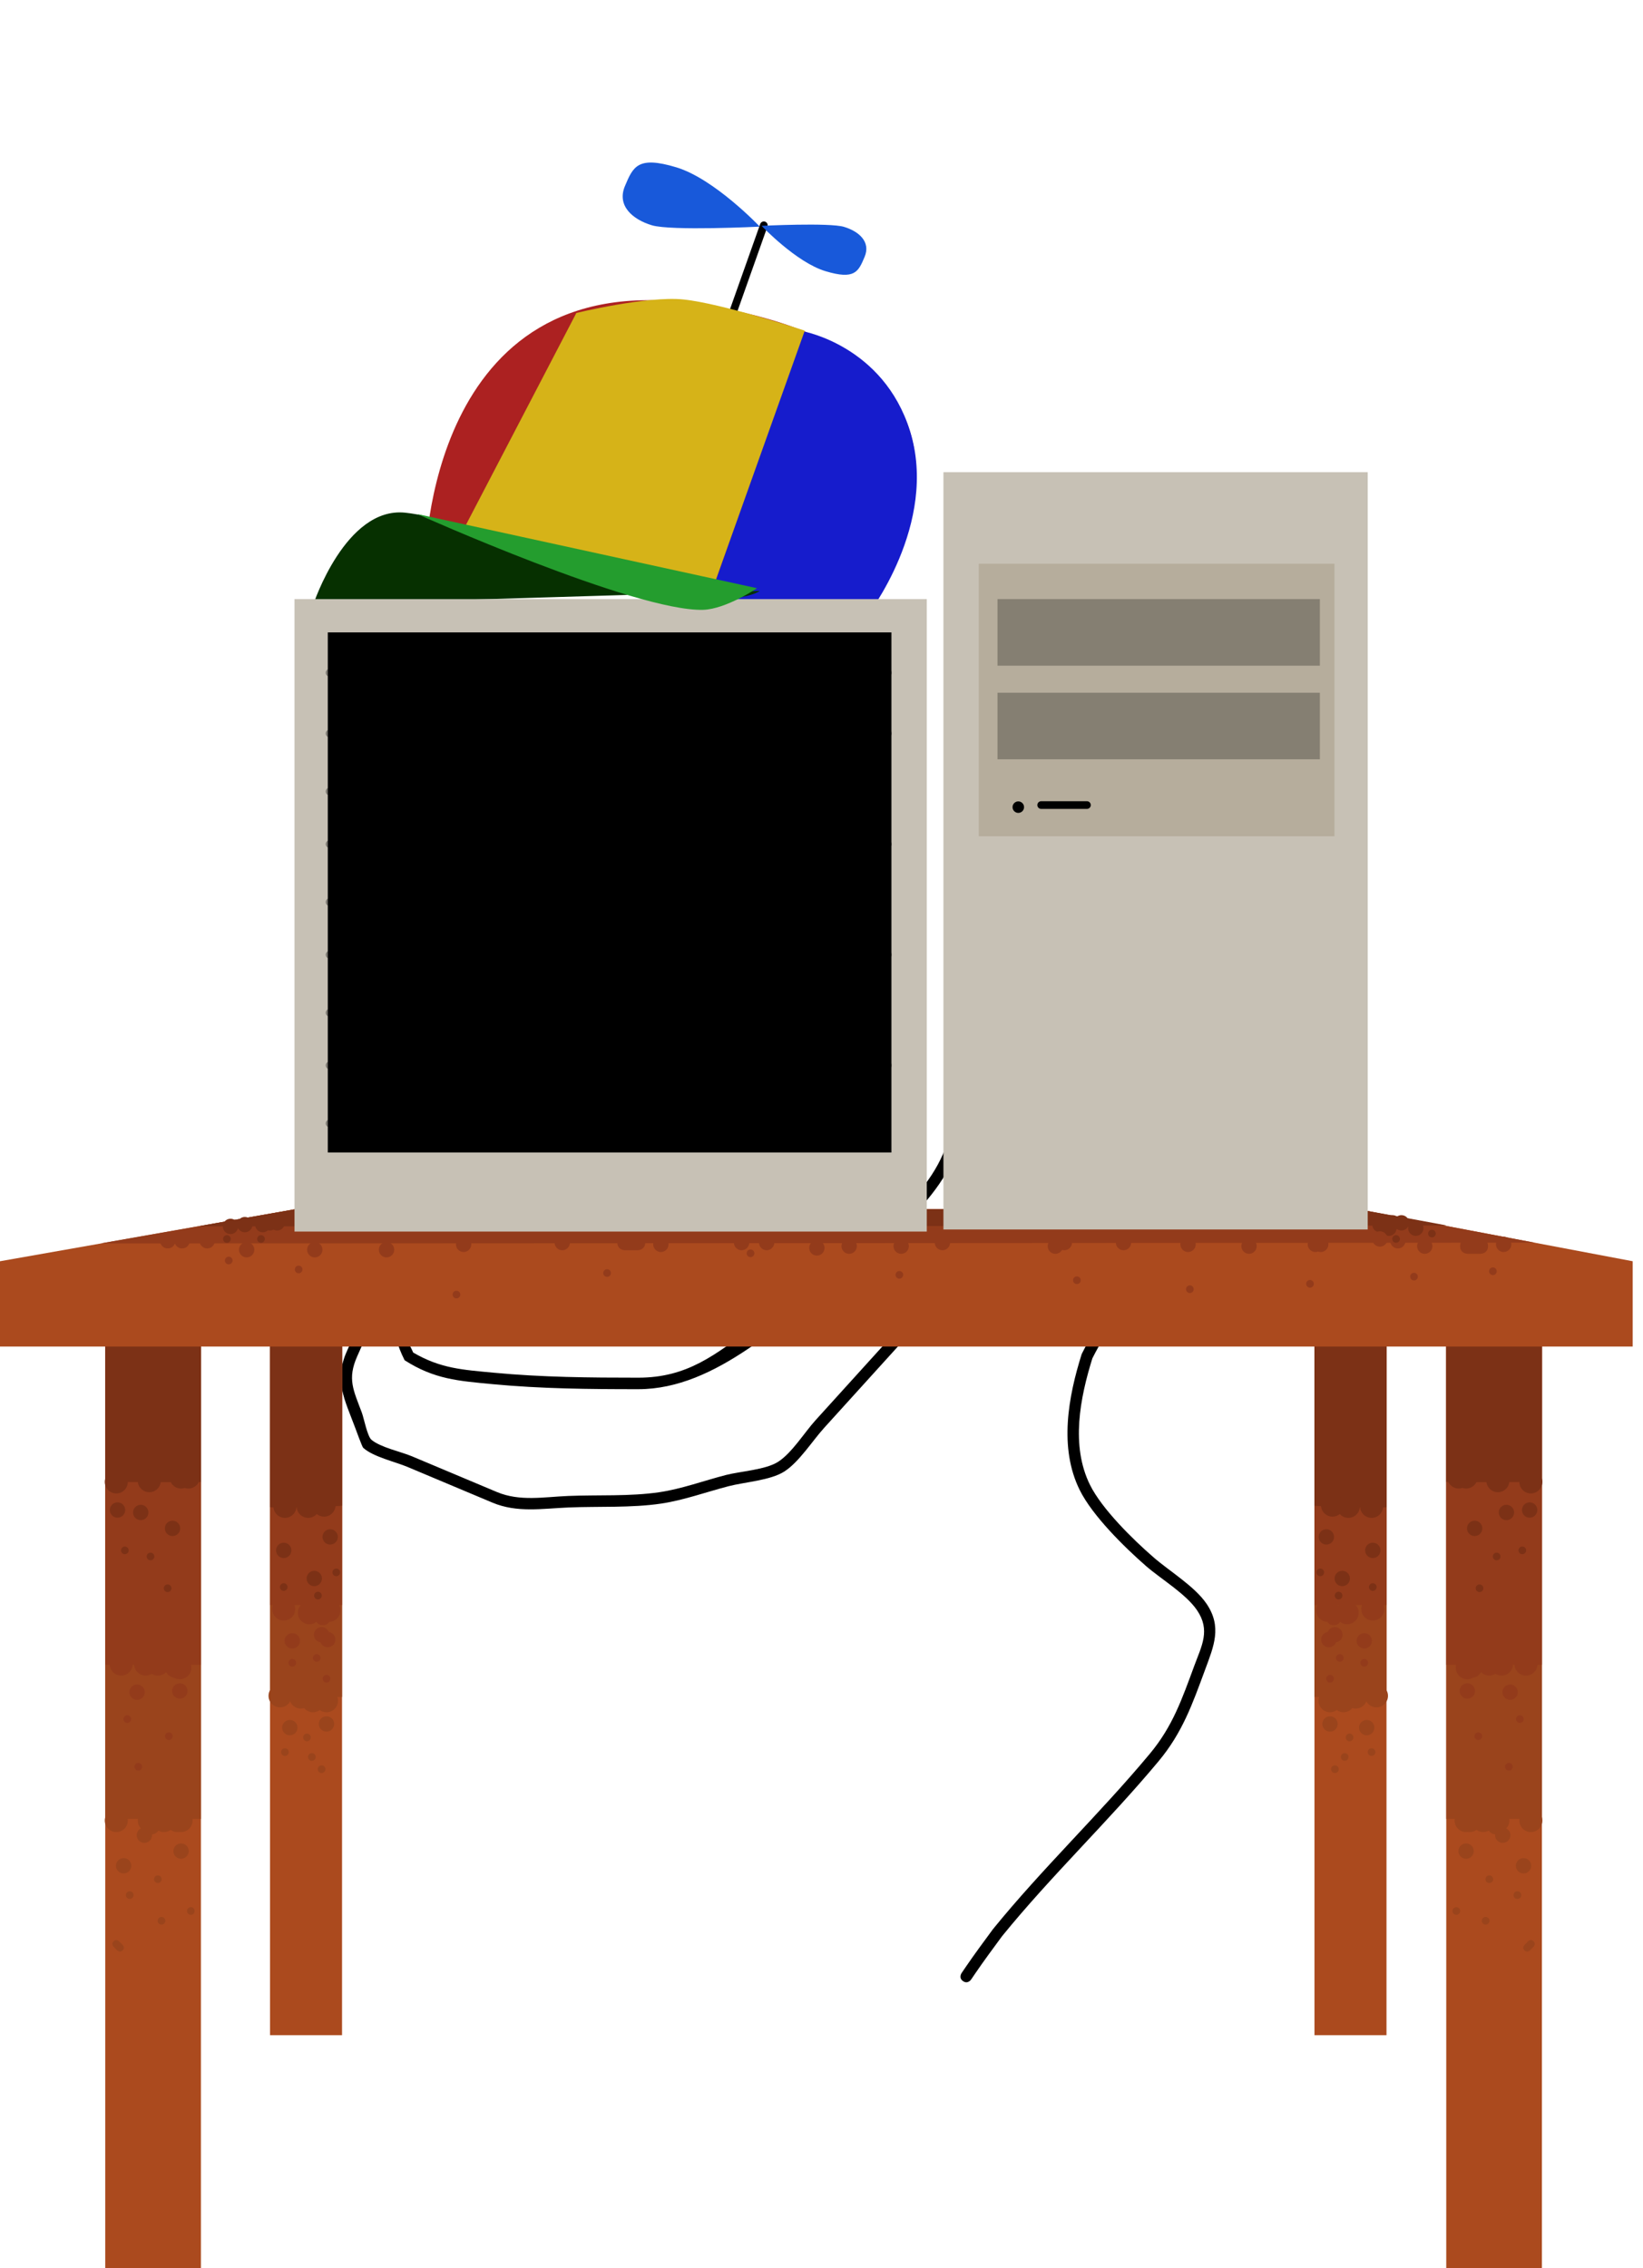 <svg version="1.1" xmlns="http://www.w3.org/2000/svg" xmlns:xlink="http://www.w3.org/1999/xlink" width="214.069" height="295.44" viewBox="0,0,214.069,295.44"><g transform="translate(-213.637,-38.888)"><g stroke-miterlimit="10"><path d="M339.116,296.938c-0.62,-0.422 -0.198,-1.042 -0.198,-1.042l0.56,-0.822c1.135,-1.666 2.339,-3.28 3.532,-4.905c6.445,-7.935 13.88,-14.977 20.442,-22.851c2.979,-3.574 4.191,-7.126 5.8,-11.481c0.959,-2.596 2.117,-4.607 0.347,-7.212c-1.459,-2.147 -4.687,-4.049 -6.659,-5.767c-2.811,-2.455 -6.971,-6.546 -8.627,-9.89c-2.732,-5.513 -1.476,-12.203 0.261,-17.712c1.941,-3.897 4.185,-7.582 7.012,-10.909c2.705,-3.184 6.019,-5.947 8.516,-9.286c0,0 0.45,-0.6 1.05,-0.15c0.6,0.45 0.15,1.05 0.15,1.05c-5.162,6.864 -11.394,12.003 -15.338,19.857c-1.592,5.107 -2.846,11.365 -0.308,16.485c1.564,3.155 5.601,7.108 8.268,9.424c2.08,1.812 5.37,3.782 6.915,6.055c2.046,3.012 0.939,5.544 -0.181,8.575c-1.666,4.508 -2.963,8.211 -6.055,11.922c-6.549,7.859 -13.971,14.89 -20.407,22.807c-1.174,1.602 -2.361,3.191 -3.479,4.832l-0.56,0.822c0,0 -0.422,0.62 -1.042,0.198z" fill="#000000" stroke="none" stroke-width="0" stroke-linecap="butt"/><g stroke-linecap="butt"><path d="M384.902,303.977v-92.407h9.383v92.407z" fill="#ab4a1e" stroke="#000000" stroke-width="0"/><path d="M384.902,259.925v-48.355h9.383v48.355z" fill="#9a441c" stroke="#000000" stroke-width="0"/><path d="M384.902,247.95v-36.38h9.383v36.38z" fill="#933b1b" stroke="#000000" stroke-width="0"/><path d="M384.902,235.004c0,-9.87 0,-23.434 0,-23.434h9.383c0,0 0,13.694 0,23.624c0,0.155 -9.383,-0.08 -9.383,-0.189z" fill="#7c3116" stroke="#000000" stroke-width="0"/><path d="M392.342,236.597c-0.828,0 -1.5,-0.672 -1.5,-1.5c0,-0.828 0.672,-1.5 1.5,-1.5c0.828,0 1.5,0.672 1.5,1.5c0,0.828 -0.672,1.5 -1.5,1.5z" fill="#7c3116" stroke="none" stroke-width="0.5"/><path d="M388.365,233.938c0.259,-0.213 0.591,-0.341 0.952,-0.341c0.828,0 1.5,0.672 1.5,1.5c0,0.828 -0.672,1.5 -1.5,1.5c-0.444,0 -0.843,-0.193 -1.118,-0.5c-0.259,0.213 -0.591,0.341 -0.952,0.341c-0.828,0 -1.5,-0.672 -1.5,-1.5c0,-0.828 0.672,-1.5 1.5,-1.5c0.444,0 0.843,0.193 1.118,0.5z" fill="#7c3116" stroke="none" stroke-width="0.5"/><path d="M392.501,241.83c-0.552,0 -1,-0.448 -1,-1c0,-0.552 0.448,-1 1,-1c0.552,0 1,0.448 1,1c0,0.552 -0.448,1 -1,1z" fill="#7c3116" stroke="none" stroke-width="0.5"/><path d="M388.521,245.492c-0.552,0 -1,-0.448 -1,-1c0,-0.552 0.448,-1 1,-1c0.552,0 1,0.448 1,1c0,0.552 -0.448,1 -1,1z" fill="#7c3116" stroke="none" stroke-width="0.5"/><path d="M386.45,240.078c-0.552,0 -1,-0.448 -1,-1c0,-0.552 0.448,-1 1,-1c0.552,0 1,0.448 1,1c0,0.552 -0.448,1 -1,1z" fill="#7c3116" stroke="none" stroke-width="0.5"/><path d="M392.501,246.107c-0.276,0 -0.5,-0.224 -0.5,-0.5c0,-0.276 0.224,-0.5 0.5,-0.5c0.276,0 0.5,0.224 0.5,0.5c0,0.276 -0.224,0.5 -0.5,0.5z" fill="#7c3116" stroke="none" stroke-width="0.5"/><path d="M388.043,247.221c-0.276,0 -0.5,-0.224 -0.5,-0.5c0,-0.276 0.224,-0.5 0.5,-0.5c0.276,0 0.5,0.224 0.5,0.5c0,0.276 -0.224,0.5 -0.5,0.5z" fill="#7c3116" stroke="none" stroke-width="0.5"/><path d="M385.654,244.196c-0.276,0 -0.5,-0.224 -0.5,-0.5c0,-0.276 0.224,-0.5 0.5,-0.5c0.276,0 0.5,0.224 0.5,0.5c0,0.276 -0.224,0.5 -0.5,0.5z" fill="#7c3116" stroke="none" stroke-width="0.5"/><path d="M392.501,249.973c-0.828,0 -1.5,-0.672 -1.5,-1.5c0,-0.828 0.672,-1.5 1.5,-1.5c0.828,0 1.5,0.672 1.5,1.5c0,0.828 -0.672,1.5 -1.5,1.5z" fill="#933b1b" stroke="none" stroke-width="0.5"/><path d="M386.567,250.132c-0.809,-0.023 -1.457,-0.685 -1.457,-1.499c0,-0.828 0.672,-1.5 1.5,-1.5c0.611,0 1.136,0.365 1.37,0.889c0.275,-0.348 0.7,-0.571 1.177,-0.571c0.828,0 1.5,0.672 1.5,1.5c0,0.828 -0.672,1.5 -1.5,1.5c-0.345,0 -0.663,-0.117 -0.917,-0.313c-0.179,0.271 -0.486,0.449 -0.835,0.449c-0.352,0 -0.661,-0.182 -0.839,-0.456z" fill="#933b1b" stroke="none" stroke-width="0.5"/><path d="M391.387,253.613c-0.552,0 -1,-0.448 -1,-1c0,-0.552 0.448,-1 1,-1c0.552,0 1,0.448 1,1c0,0.552 -0.448,1 -1,1z" fill="#933b1b" stroke="none" stroke-width="0.5"/><path d="M386.629,251.463c0.143,-0.378 0.508,-0.647 0.936,-0.647c0.552,0 1,0.448 1,1c0,0.505 -0.374,0.922 -0.86,0.99c-0.143,0.378 -0.508,0.647 -0.936,0.647c-0.552,0 -1,-0.448 -1,-1c0,-0.505 0.374,-0.922 0.86,-0.99z" fill="#933b1b" stroke="none" stroke-width="0.5"/><path d="M386.928,258.049c-0.276,0 -0.5,-0.224 -0.5,-0.5c0,-0.276 0.224,-0.5 0.5,-0.5c0.276,0 0.5,0.224 0.5,0.5c0,0.276 -0.224,0.5 -0.5,0.5z" fill="#933b1b" stroke="none" stroke-width="0.5"/><path d="M391.387,255.979c-0.276,0 -0.5,-0.224 -0.5,-0.5c0,-0.276 0.224,-0.5 0.5,-0.5c0.276,0 0.5,0.224 0.5,0.5c0,0.276 -0.224,0.5 -0.5,0.5z" fill="#933b1b" stroke="none" stroke-width="0.5"/><path d="M388.202,255.342c-0.276,0 -0.5,-0.224 -0.5,-0.5c0,-0.276 0.224,-0.5 0.5,-0.5c0.276,0 0.5,0.224 0.5,0.5c0,0.276 -0.224,0.5 -0.5,0.5z" fill="#933b1b" stroke="none" stroke-width="0.5"/><path d="M387.181,258.936c0.23,0.039 0.441,0.13 0.623,0.261c0.246,-0.177 0.549,-0.282 0.876,-0.282c0.152,0 0.299,0.023 0.438,0.065c0.275,-0.331 0.69,-0.543 1.155,-0.543c0.567,0 1.061,0.315 1.316,0.779c0.222,-0.55 0.761,-0.938 1.391,-0.938c0.828,0 1.5,0.672 1.5,1.5c0,0.828 -0.672,1.5 -1.5,1.5c-0.567,0 -1.061,-0.315 -1.316,-0.779c-0.222,0.55 -0.761,0.938 -1.391,0.938c-0.152,0 -0.299,-0.023 -0.438,-0.065c-0.275,0.331 -0.69,0.543 -1.155,0.543c-0.327,0 -0.629,-0.105 -0.876,-0.282c-0.246,0.177 -0.549,0.282 -0.876,0.282c-0.828,0 -1.5,-0.672 -1.5,-1.5c0,-0.165 0.027,-0.324 0.076,-0.472c-0.035,-0.102 -0.054,-0.21 -0.054,-0.324c0,-0.552 0.448,-1 1,-1c0.288,0 0.548,0.122 0.731,0.317z" fill="#9a441c" stroke="none" stroke-width="0.5"/><path d="M391.705,264.918c-0.552,0 -1,-0.448 -1,-1c0,-0.552 0.448,-1 1,-1c0.552,0 1,0.448 1,1c0,0.552 -0.448,1 -1,1z" fill="#9a441c" stroke="none" stroke-width="0.5"/><path d="M386.928,264.441c-0.552,0 -1,-0.448 -1,-1c0,-0.552 0.448,-1 1,-1c0.552,0 1,0.448 1,1c0,0.552 -0.448,1 -1,1z" fill="#9a441c" stroke="none" stroke-width="0.5"/><path d="M392.342,267.603c-0.276,0 -0.5,-0.224 -0.5,-0.5c0,-0.276 0.224,-0.5 0.5,-0.5c0.276,0 0.5,0.224 0.5,0.5c0,0.276 -0.224,0.5 -0.5,0.5z" fill="#9a441c" stroke="none" stroke-width="0.5"/><path d="M389.476,265.692c-0.276,0 -0.5,-0.224 -0.5,-0.5c0,-0.276 0.224,-0.5 0.5,-0.5c0.276,0 0.5,0.224 0.5,0.5c0,0.276 -0.224,0.5 -0.5,0.5z" fill="#9a441c" stroke="none" stroke-width="0.5"/><path d="M388.839,268.24c-0.276,0 -0.5,-0.224 -0.5,-0.5c0,-0.276 0.224,-0.5 0.5,-0.5c0.276,0 0.5,0.224 0.5,0.5c0,0.276 -0.224,0.5 -0.5,0.5z" fill="#9a441c" stroke="none" stroke-width="0.5"/><path d="M387.565,269.832c-0.276,0 -0.5,-0.224 -0.5,-0.5c0,-0.276 0.224,-0.5 0.5,-0.5c0.276,0 0.5,0.224 0.5,0.5c0,0.276 -0.224,0.5 -0.5,0.5z" fill="#9a441c" stroke="none" stroke-width="0.5"/></g><g stroke-linecap="butt"><path d="M402.071,334.328v-122.758h12.465v122.758z" fill="#ab4a1e" stroke="#000000" stroke-width="0"/><path d="M402.071,275.807v-64.237h12.465v64.237z" fill="#9a441c" stroke="#000000" stroke-width="0"/><path d="M402.071,255.732v-44.162h12.465v44.162z" fill="#933b1b" stroke="#000000" stroke-width="0"/><path d="M402.071,231.916c0,-6.988 0,-20.346 0,-20.346h12.465c0,0 0,13.516 0,20.346c0,0.013 -12.465,0.061 -12.465,0z" fill="#7c3116" stroke="#000000" stroke-width="0"/><path d="M413.096,233.413c-0.828,0 -1.5,-0.672 -1.5,-1.5c0,-0.828 0.672,-1.5 1.5,-1.5c0.828,0 1.5,0.672 1.5,1.5c0,0.828 -0.672,1.5 -1.5,1.5z" fill="#7c3116" stroke="none" stroke-width="0.5"/><path d="M408.797,233.254c-0.828,0 -1.5,-0.672 -1.5,-1.5c0,-0.828 0.672,-1.5 1.5,-1.5c0.828,0 1.5,0.672 1.5,1.5c0,0.828 -0.672,1.5 -1.5,1.5z" fill="#7c3116" stroke="none" stroke-width="0.5"/><path d="M404.18,229.854c0.15,-0.05 0.311,-0.078 0.478,-0.078c0.828,0 1.5,0.672 1.5,1.5c0,0.828 -0.672,1.5 -1.5,1.5c-0.167,0 -0.328,-0.027 -0.478,-0.078c-0.15,0.05 -0.311,0.078 -0.478,0.078c-0.828,0 -1.5,-0.672 -1.5,-1.5c0,-0.828 0.672,-1.5 1.5,-1.5c0.167,0 0.328,0.027 0.478,0.078z" fill="#7c3116" stroke="none" stroke-width="0.5"/><path d="M412.937,236.575c-0.552,0 -1,-0.448 -1,-1c0,-0.552 0.448,-1 1,-1c0.552,0 1,0.448 1,1c0,0.552 -0.448,1 -1,1z" fill="#7c3116" stroke="none" stroke-width="0.5"/><path d="M409.912,236.894c-0.552,0 -1,-0.448 -1,-1c0,-0.552 0.448,-1 1,-1c0.552,0 1,0.448 1,1c0,0.552 -0.448,1 -1,1z" fill="#7c3116" stroke="none" stroke-width="0.5"/><path d="M405.772,238.964c-0.552,0 -1,-0.448 -1,-1c0,-0.552 0.448,-1 1,-1c0.552,0 1,0.448 1,1c0,0.552 -0.448,1 -1,1z" fill="#7c3116" stroke="none" stroke-width="0.5"/><path d="M411.982,241.33c-0.276,0 -0.5,-0.224 -0.5,-0.5c0,-0.276 0.224,-0.5 0.5,-0.5c0.276,0 0.5,0.224 0.5,0.5c0,0.276 -0.224,0.5 -0.5,0.5z" fill="#7c3116" stroke="none" stroke-width="0.5"/><path d="M408.638,242.126c-0.276,0 -0.5,-0.224 -0.5,-0.5c0,-0.276 0.224,-0.5 0.5,-0.5c0.276,0 0.5,0.224 0.5,0.5c0,0.276 -0.224,0.5 -0.5,0.5z" fill="#7c3116" stroke="none" stroke-width="0.5"/><path d="M406.409,246.266c-0.276,0 -0.5,-0.224 -0.5,-0.5c0,-0.276 0.224,-0.5 0.5,-0.5c0.276,0 0.5,0.224 0.5,0.5c0,0.276 -0.224,0.5 -0.5,0.5z" fill="#7c3116" stroke="none" stroke-width="0.5"/><path d="M412.46,257.138c-0.828,0 -1.5,-0.672 -1.5,-1.5c0,-0.828 0.672,-1.5 1.5,-1.5c0.828,0 1.5,0.672 1.5,1.5c0,0.828 -0.672,1.5 -1.5,1.5z" fill="#933b1b" stroke="none" stroke-width="0.5"/><path d="M404.587,254.633c0.211,-0.113 0.451,-0.177 0.707,-0.177c0.422,0 0.803,0.174 1.076,0.455c0.256,-0.461 0.748,-0.773 1.313,-0.773c0.292,0 0.565,0.084 0.796,0.228c0.231,-0.145 0.504,-0.228 0.796,-0.228c0.828,0 1.5,0.672 1.5,1.5c0,0.828 -0.672,1.5 -1.5,1.5c-0.292,0 -0.565,-0.084 -0.796,-0.229c-0.231,0.145 -0.504,0.229 -0.796,0.229c-0.422,0 -0.803,-0.174 -1.076,-0.455c-0.221,0.398 -0.617,0.684 -1.083,0.756c-0.211,0.113 -0.451,0.177 -0.707,0.177c-0.828,0 -1.5,-0.672 -1.5,-1.5c0,-0.751 0.551,-1.372 1.271,-1.483z" fill="#933b1b" stroke="none" stroke-width="0.5"/><path d="M410.39,260.301c-0.552,0 -1,-0.448 -1,-1c0,-0.552 0.448,-1 1,-1c0.552,0 1,0.448 1,1c0,0.552 -0.448,1 -1,1z" fill="#933b1b" stroke="none" stroke-width="0.5"/><path d="M404.816,260.141c-0.552,0 -1,-0.448 -1,-1c0,-0.552 0.448,-1 1,-1c0.552,0 1,0.448 1,1c0,0.552 -0.448,1 -1,1z" fill="#933b1b" stroke="none" stroke-width="0.5"/><path d="M411.663,263.304c-0.276,0 -0.5,-0.224 -0.5,-0.5c0,-0.276 0.224,-0.5 0.5,-0.5c0.276,0 0.5,0.224 0.5,0.5c0,0.276 -0.224,0.5 -0.5,0.5z" fill="#933b1b" stroke="none" stroke-width="0.5"/><path d="M406.25,265.533c-0.276,0 -0.5,-0.224 -0.5,-0.5c0,-0.276 0.224,-0.5 0.5,-0.5c0.276,0 0.5,0.224 0.5,0.5c0,0.276 -0.224,0.5 -0.5,0.5z" fill="#933b1b" stroke="none" stroke-width="0.5"/><path d="M410.23,269.514c-0.276,0 -0.5,-0.224 -0.5,-0.5c0,-0.276 0.224,-0.5 0.5,-0.5c0.276,0 0.5,0.224 0.5,0.5c0,0.276 -0.224,0.5 -0.5,0.5z" fill="#933b1b" stroke="none" stroke-width="0.5"/><path d="M413.096,277.52c-0.828,0 -1.5,-0.672 -1.5,-1.5c0,-0.828 0.672,-1.5 1.5,-1.5c0.828,0 1.5,0.672 1.5,1.5c0,0.828 -0.672,1.5 -1.5,1.5z" fill="#9a441c" stroke="none" stroke-width="0.5"/><path d="M409.434,278.931c-0.552,0 -1,-0.448 -1,-1c0,-0.039 0.002,-0.077 0.007,-0.115c-0.349,-0.013 -0.652,-0.205 -0.821,-0.487c-0.217,0.122 -0.467,0.191 -0.734,0.191c-0.327,0 -0.629,-0.105 -0.876,-0.282c-0.246,0.177 -0.549,0.282 -0.876,0.282c-0.081,0 -0.161,-0.006 -0.239,-0.019c-0.078,0.012 -0.158,0.019 -0.239,0.019c-0.828,0 -1.5,-0.672 -1.5,-1.5c0,-0.828 0.672,-1.5 1.5,-1.5c0.081,0 0.161,0.006 0.239,0.019c0.078,-0.012 0.158,-0.019 0.239,-0.019c0.327,0 0.629,0.105 0.876,0.282c0.246,-0.177 0.549,-0.282 0.876,-0.282c0.363,0 0.696,0.129 0.955,0.344c0.259,-0.215 0.592,-0.344 0.955,-0.344c0.828,0 1.5,0.672 1.5,1.5c0,0.395 -0.153,0.755 -0.403,1.023c0.321,0.167 0.54,0.502 0.54,0.888c0,0.552 -0.448,1 -1,1z" fill="#9a441c" stroke="none" stroke-width="0.5"/><path d="M412.141,282.911c-0.552,0 -1,-0.448 -1,-1c0,-0.552 0.448,-1 1,-1c0.552,0 1,0.448 1,1c0,0.552 -0.448,1 -1,1z" fill="#9a441c" stroke="none" stroke-width="0.5"/><path d="M404.657,281.001c-0.552,0 -1,-0.448 -1,-1c0,-0.552 0.448,-1 1,-1c0.552,0 1,0.448 1,1c0,0.552 -0.448,1 -1,1z" fill="#9a441c" stroke="none" stroke-width="0.5"/><path d="M413.45,292.456l-0.478,0.478c0,0 -0.354,0.354 -0.707,0c-0.354,-0.354 0,-0.707 0,-0.707l0.478,-0.478c0,0 0.354,-0.354 0.707,0c0.354,0.354 0,0.707 0,0.707z" fill="#9a441c" stroke="none" stroke-width="0.5"/><path d="M411.345,286.233c-0.276,0 -0.5,-0.224 -0.5,-0.5c0,-0.276 0.224,-0.5 0.5,-0.5c0.276,0 0.5,0.224 0.5,0.5c0,0.276 -0.224,0.5 -0.5,0.5z" fill="#9a441c" stroke="none" stroke-width="0.5"/><path d="M407.683,284.163c-0.276,0 -0.5,-0.224 -0.5,-0.5c0,-0.276 0.224,-0.5 0.5,-0.5c0.276,0 0.5,0.224 0.5,0.5c0,0.276 -0.224,0.5 -0.5,0.5z" fill="#9a441c" stroke="none" stroke-width="0.5"/><path d="M403.383,288.303c-0.276,0 -0.5,-0.224 -0.5,-0.5c0,-0.276 0.224,-0.5 0.5,-0.5c0.276,0 0.5,0.224 0.5,0.5c0,0.276 -0.224,0.5 -0.5,0.5z" fill="#9a441c" stroke="none" stroke-width="0.5"/><path d="M407.205,289.577c-0.276,0 -0.5,-0.224 -0.5,-0.5c0,-0.276 0.224,-0.5 0.5,-0.5c0.276,0 0.5,0.224 0.5,0.5c0,0.276 -0.224,0.5 -0.5,0.5z" fill="#9a441c" stroke="none" stroke-width="0.5"/></g><path d="M338.458,181.482c0.75,0.004 0.746,0.754 0.746,0.754l-0.008,1.461c-0.12,9.528 -8.824,15.606 -15.454,21.346c-8.082,5.725 -16.664,14.793 -26.943,14.793c-6.376,0 -12.617,-0.055 -18.966,-0.654c-4.518,-0.426 -7.616,-0.645 -11.478,-3.118c-1.942,-3.812 -2.022,-7.732 -1.246,-11.643c-1.644,3.711 -3.288,7.423 -4.932,11.135c-1.308,2.953 -0.5,4.378 0.613,7.358c0.253,0.678 0.709,3.063 1.245,3.512c1.199,1.002 3.816,1.537 5.281,2.153c3.688,1.55 7.375,3.1 11.063,4.65c2.968,1.248 6.075,0.648 9.276,0.514c3.894,-0.162 8.059,0.079 11.911,-0.492c2.882,-0.427 5.813,-1.506 8.637,-2.235c1.901,-0.491 5.203,-0.678 6.831,-1.731c1.788,-1.157 3.427,-3.826 4.87,-5.418c3.694,-4.075 7.389,-8.149 11.083,-12.224c3.9,-4.301 6.155,-10.225 8.834,-15.369c0.712,-1.368 3.006,-4.274 3.043,-5.763c0.048,-1.891 -0.881,-3.346 -1.793,-4.899c-0.162,-0.245 -0.324,-0.49 -0.486,-0.735l-0.492,-0.487c0,0 -0.53,-0.53 0,-1.061c0.53,-0.53 1.061,0 1.061,0l0.592,0.597c0.199,0.297 0.398,0.594 0.598,0.89c1.086,1.849 2.17,3.675 2.001,5.94c-0.137,1.83 -2.342,4.577 -3.193,6.211c-2.743,5.266 -5.059,11.278 -9.054,15.684c-3.694,4.075 -7.389,8.149 -11.083,12.224c-1.542,1.701 -3.274,4.468 -5.205,5.694c-1.806,1.147 -5.153,1.363 -7.232,1.9c-2.875,0.743 -5.856,1.831 -8.792,2.266c-3.906,0.579 -8.12,0.343 -12.068,0.507c-3.442,0.143 -6.711,0.718 -9.92,-0.63c-3.688,-1.55 -7.375,-3.1 -11.063,-4.65c-1.621,-0.681 -4.49,-1.316 -5.782,-2.497c-0.137,-0.126 -1.022,-2.561 -1.044,-2.621c-1.372,-3.676 -2.77,-6.133 -1.103,-9.895c3.556,-8.027 7.109,-16.056 10.675,-24.079c0,0 0.246,-0.553 0.793,-0.445c0.119,-0.024 0.261,-0.015 0.426,0.047c0.702,0.263 0.439,0.966 0.439,0.966c-1.825,4.865 -3.841,9.796 -4.83,14.899c-0.348,1.793 -0.823,3.692 -0.337,5.521c0.288,1.084 1.062,2.16 1.5,3.205c3.564,2.077 6.38,2.238 10.502,2.626c6.302,0.595 12.496,0.647 18.825,0.647c6.419,0 10.01,-2.984 15.043,-6.678c3.616,-2.655 7.311,-5.207 10.974,-7.796c6.228,-5.404 14.767,-11.215 14.88,-20.179l0.008,-1.456c0,0 0.004,-0.75 0.754,-0.746z" fill="#000000" stroke="none" stroke-width="0" stroke-linecap="butt"/><g stroke-linecap="butt"><path d="M248.819,303.977v-92.407h9.383v92.407z" fill="#ab4a1e" stroke="#000000" stroke-width="0"/><path d="M248.819,259.925v-48.355h9.383v48.355z" fill="#9a441c" stroke="#000000" stroke-width="0"/><path d="M248.819,247.95v-36.38h9.383v36.38z" fill="#933b1b" stroke="#000000" stroke-width="0"/><path d="M248.819,235.194c0,-9.93 0,-23.624 0,-23.624h9.383c0,0 0,13.564 0,23.434c0,0.11 -9.383,0.345 -9.383,0.189z" fill="#7c3116" stroke="#000000" stroke-width="0"/><path d="M249.263,235.097c0,-0.828 0.672,-1.5 1.5,-1.5c0.828,0 1.5,0.672 1.5,1.5c0,0.828 -0.672,1.5 -1.5,1.5c-0.828,0 -1.5,-0.672 -1.5,-1.5z" fill="#7c3116" stroke="none" stroke-width="0.5"/><path d="M255.858,233.438c0.828,0 1.5,0.672 1.5,1.5c0,0.828 -0.672,1.5 -1.5,1.5c-0.361,0 -0.693,-0.128 -0.952,-0.341c-0.275,0.307 -0.674,0.5 -1.118,0.5c-0.828,0 -1.5,-0.672 -1.5,-1.5c0,-0.828 0.672,-1.5 1.5,-1.5c0.361,0 0.693,0.128 0.952,0.341c0.275,-0.307 0.674,-0.5 1.118,-0.5z" fill="#7c3116" stroke="none" stroke-width="0.5"/><path d="M249.604,240.83c0,-0.552 0.448,-1 1,-1c0.552,0 1,0.448 1,1c0,0.552 -0.448,1 -1,1c-0.552,0 -1,-0.448 -1,-1z" fill="#7c3116" stroke="none" stroke-width="0.5"/><path d="M253.584,244.492c0,-0.552 0.448,-1 1,-1c0.552,0 1,0.448 1,1c0,0.552 -0.448,1 -1,1c-0.552,0 -1,-0.448 -1,-1z" fill="#7c3116" stroke="none" stroke-width="0.5"/><path d="M255.654,239.078c0,-0.552 0.448,-1 1,-1c0.552,0 1,0.448 1,1c0,0.552 -0.448,1 -1,1c-0.552,0 -1,-0.448 -1,-1z" fill="#7c3116" stroke="none" stroke-width="0.5"/><path d="M250.104,245.607c0,-0.276 0.224,-0.5 0.5,-0.5c0.276,0 0.5,0.224 0.5,0.5c0,0.276 -0.224,0.5 -0.5,0.5c-0.276,0 -0.5,-0.224 -0.5,-0.5z" fill="#7c3116" stroke="none" stroke-width="0.5"/><path d="M254.562,246.721c0,-0.276 0.224,-0.5 0.5,-0.5c0.276,0 0.5,0.224 0.5,0.5c0,0.276 -0.224,0.5 -0.5,0.5c-0.276,0 -0.5,-0.224 -0.5,-0.5z" fill="#7c3116" stroke="none" stroke-width="0.5"/><path d="M256.951,243.696c0,-0.276 0.224,-0.5 0.5,-0.5c0.276,0 0.5,0.224 0.5,0.5c0,0.276 -0.224,0.5 -0.5,0.5c-0.276,0 -0.5,-0.224 -0.5,-0.5z" fill="#7c3116" stroke="none" stroke-width="0.5"/><path d="M249.104,248.473c0,-0.828 0.672,-1.5 1.5,-1.5c0.828,0 1.5,0.672 1.5,1.5c0,0.828 -0.672,1.5 -1.5,1.5c-0.828,0 -1.5,-0.672 -1.5,-1.5z" fill="#933b1b" stroke="none" stroke-width="0.5"/><path d="M255.699,250.588c-0.349,0 -0.656,-0.179 -0.835,-0.449c-0.253,0.196 -0.571,0.313 -0.917,0.313c-0.828,0 -1.5,-0.672 -1.5,-1.5c0,-0.828 0.672,-1.5 1.5,-1.5c0.477,0 0.903,0.223 1.177,0.571c0.234,-0.524 0.759,-0.889 1.37,-0.889c0.828,0 1.5,0.672 1.5,1.5c0,0.814 -0.648,1.477 -1.457,1.499c-0.178,0.274 -0.488,0.456 -0.839,0.456z" fill="#933b1b" stroke="none" stroke-width="0.5"/><path d="M250.718,252.613c0,-0.552 0.448,-1 1,-1c0.552,0 1,0.448 1,1c0,0.552 -0.448,1 -1,1c-0.552,0 -1,-0.448 -1,-1z" fill="#933b1b" stroke="none" stroke-width="0.5"/><path d="M257.336,252.454c0,0.552 -0.448,1 -1,1c-0.428,0 -0.793,-0.269 -0.936,-0.647c-0.486,-0.068 -0.86,-0.485 -0.86,-0.99c0,-0.552 0.448,-1 1,-1c0.428,0 0.793,0.269 0.936,0.647c0.486,0.068 0.86,0.485 0.86,0.99z" fill="#933b1b" stroke="none" stroke-width="0.5"/><path d="M255.677,257.549c0,-0.276 0.224,-0.5 0.5,-0.5c0.276,0 0.5,0.224 0.5,0.5c0,0.276 -0.224,0.5 -0.5,0.5c-0.276,0 -0.5,-0.224 -0.5,-0.5z" fill="#933b1b" stroke="none" stroke-width="0.5"/><path d="M251.218,255.479c0,-0.276 0.224,-0.5 0.5,-0.5c0.276,0 0.5,0.224 0.5,0.5c0,0.276 -0.224,0.5 -0.5,0.5c-0.276,0 -0.5,-0.224 -0.5,-0.5z" fill="#933b1b" stroke="none" stroke-width="0.5"/><path d="M254.403,254.842c0,-0.276 0.224,-0.5 0.5,-0.5c0.276,0 0.5,0.224 0.5,0.5c0,0.276 -0.224,0.5 -0.5,0.5c-0.276,0 -0.5,-0.224 -0.5,-0.5z" fill="#933b1b" stroke="none" stroke-width="0.5"/><path d="M256.654,258.619c0.552,0 1,0.448 1,1c0,0.113 -0.019,0.222 -0.054,0.324c0.049,0.149 0.076,0.307 0.076,0.472c0,0.828 -0.672,1.5 -1.5,1.5c-0.327,0 -0.629,-0.105 -0.876,-0.282c-0.246,0.177 -0.549,0.282 -0.876,0.282c-0.464,0 -0.88,-0.211 -1.155,-0.543c-0.138,0.042 -0.285,0.065 -0.438,0.065c-0.63,0 -1.169,-0.388 -1.391,-0.938c-0.255,0.464 -0.749,0.779 -1.316,0.779c-0.828,0 -1.5,-0.672 -1.5,-1.5c0,-0.828 0.672,-1.5 1.5,-1.5c0.63,0 1.169,0.388 1.391,0.938c0.255,-0.464 0.749,-0.779 1.316,-0.779c0.464,0 0.88,0.211 1.155,0.543c0.138,-0.042 0.285,-0.065 0.438,-0.065c0.327,0 0.629,0.105 0.876,0.282c0.181,-0.131 0.393,-0.222 0.623,-0.261c0.183,-0.195 0.442,-0.317 0.731,-0.317z" fill="#9a441c" stroke="none" stroke-width="0.5"/><path d="M250.4,263.918c0,-0.552 0.448,-1 1,-1c0.552,0 1,0.448 1,1c0,0.552 -0.448,1 -1,1c-0.552,0 -1,-0.448 -1,-1z" fill="#9a441c" stroke="none" stroke-width="0.5"/><path d="M255.177,263.441c0,-0.552 0.448,-1 1,-1c0.552,0 1,0.448 1,1c0,0.552 -0.448,1 -1,1c-0.552,0 -1,-0.448 -1,-1z" fill="#9a441c" stroke="none" stroke-width="0.5"/><path d="M250.263,267.103c0,-0.276 0.224,-0.5 0.5,-0.5c0.276,0 0.5,0.224 0.5,0.5c0,0.276 -0.224,0.5 -0.5,0.5c-0.276,0 -0.5,-0.224 -0.5,-0.5z" fill="#9a441c" stroke="none" stroke-width="0.5"/><path d="M253.129,265.192c0,-0.276 0.224,-0.5 0.5,-0.5c0.276,0 0.5,0.224 0.5,0.5c0,0.276 -0.224,0.5 -0.5,0.5c-0.276,0 -0.5,-0.224 -0.5,-0.5z" fill="#9a441c" stroke="none" stroke-width="0.5"/><path d="M253.766,267.74c0,-0.276 0.224,-0.5 0.5,-0.5c0.276,0 0.5,0.224 0.5,0.5c0,0.276 -0.224,0.5 -0.5,0.5c-0.276,0 -0.5,-0.224 -0.5,-0.5z" fill="#9a441c" stroke="none" stroke-width="0.5"/><path d="M255.04,269.332c0,-0.276 0.224,-0.5 0.5,-0.5c0.276,0 0.5,0.224 0.5,0.5c0,0.276 -0.224,0.5 -0.5,0.5c-0.276,0 -0.5,-0.224 -0.5,-0.5z" fill="#9a441c" stroke="none" stroke-width="0.5"/></g><g stroke-linecap="butt"><path d="M227.349,334.328v-122.758h12.465v122.758z" fill="#ab4a1e" stroke="#000000" stroke-width="0"/><path d="M227.349,275.807v-64.237h12.465v64.237z" fill="#9a441c" stroke="#000000" stroke-width="0"/><path d="M227.349,255.732v-44.162h12.465v44.162z" fill="#933b1b" stroke="#000000" stroke-width="0"/><path d="M227.349,231.916c0,-6.83 0,-20.346 0,-20.346h12.465c0,0 0,13.358 0,20.346c0,0.061 -12.465,0.013 -12.465,0z" fill="#7c3116" stroke="#000000" stroke-width="0"/><path d="M227.289,231.913c0,-0.828 0.672,-1.5 1.5,-1.5c0.828,0 1.5,0.672 1.5,1.5c0,0.828 -0.672,1.5 -1.5,1.5c-0.828,0 -1.5,-0.672 -1.5,-1.5z" fill="#7c3116" stroke="none" stroke-width="0.5"/><path d="M231.588,231.754c0,-0.828 0.672,-1.5 1.5,-1.5c0.828,0 1.5,0.672 1.5,1.5c0,0.828 -0.672,1.5 -1.5,1.5c-0.828,0 -1.5,-0.672 -1.5,-1.5z" fill="#7c3116" stroke="none" stroke-width="0.5"/><path d="M238.184,229.776c0.828,0 1.5,0.672 1.5,1.5c0,0.828 -0.672,1.5 -1.5,1.5c-0.167,0 -0.328,-0.027 -0.478,-0.078c-0.15,0.05 -0.311,0.078 -0.478,0.078c-0.828,0 -1.5,-0.672 -1.5,-1.5c0,-0.828 0.672,-1.5 1.5,-1.5c0.167,0 0.328,0.027 0.478,0.078c0.15,-0.05 0.311,-0.078 0.478,-0.078z" fill="#7c3116" stroke="none" stroke-width="0.5"/><path d="M227.948,235.575c0,-0.552 0.448,-1 1,-1c0.552,0 1,0.448 1,1c0,0.552 -0.448,1 -1,1c-0.552,0 -1,-0.448 -1,-1z" fill="#7c3116" stroke="none" stroke-width="0.5"/><path d="M230.974,235.894c0,-0.552 0.448,-1 1,-1c0.552,0 1,0.448 1,1c0,0.552 -0.448,1 -1,1c-0.552,0 -1,-0.448 -1,-1z" fill="#7c3116" stroke="none" stroke-width="0.5"/><path d="M235.114,237.964c0,-0.552 0.448,-1 1,-1c0.552,0 1,0.448 1,1c0,0.552 -0.448,1 -1,1c-0.552,0 -1,-0.448 -1,-1z" fill="#7c3116" stroke="none" stroke-width="0.5"/><path d="M229.404,240.83c0,-0.276 0.224,-0.5 0.5,-0.5c0.276,0 0.5,0.224 0.5,0.5c0,0.276 -0.224,0.5 -0.5,0.5c-0.276,0 -0.5,-0.224 -0.5,-0.5z" fill="#7c3116" stroke="none" stroke-width="0.5"/><path d="M232.747,241.626c0,-0.276 0.224,-0.5 0.5,-0.5c0.276,0 0.5,0.224 0.5,0.5c0,0.276 -0.224,0.5 -0.5,0.5c-0.276,0 -0.5,-0.224 -0.5,-0.5z" fill="#7c3116" stroke="none" stroke-width="0.5"/><path d="M234.977,245.766c0,-0.276 0.224,-0.5 0.5,-0.5c0.276,0 0.5,0.224 0.5,0.5c0,0.276 -0.224,0.5 -0.5,0.5c-0.276,0 -0.5,-0.224 -0.5,-0.5z" fill="#7c3116" stroke="none" stroke-width="0.5"/><path d="M227.926,255.638c0,-0.828 0.672,-1.5 1.5,-1.5c0.828,0 1.5,0.672 1.5,1.5c0,0.828 -0.672,1.5 -1.5,1.5c-0.828,0 -1.5,-0.672 -1.5,-1.5z" fill="#933b1b" stroke="none" stroke-width="0.5"/><path d="M238.569,256.116c0,0.828 -0.672,1.5 -1.5,1.5c-0.256,0 -0.496,-0.064 -0.707,-0.177c-0.467,-0.072 -0.863,-0.358 -1.083,-0.756c-0.273,0.281 -0.654,0.455 -1.076,0.455c-0.292,0 -0.565,-0.084 -0.796,-0.229c-0.231,0.145 -0.504,0.229 -0.796,0.229c-0.828,0 -1.5,-0.672 -1.5,-1.5c0,-0.828 0.672,-1.5 1.5,-1.5c0.292,0 0.565,0.084 0.796,0.228c0.231,-0.145 0.504,-0.228 0.796,-0.228c0.565,0 1.057,0.312 1.313,0.773c0.273,-0.281 0.654,-0.455 1.076,-0.455c0.256,0 0.496,0.064 0.707,0.177c0.72,0.11 1.271,0.732 1.271,1.483z" fill="#933b1b" stroke="none" stroke-width="0.5"/><path d="M230.496,259.301c0,-0.552 0.448,-1 1,-1c0.552,0 1,0.448 1,1c0,0.552 -0.448,1 -1,1c-0.552,0 -1,-0.448 -1,-1z" fill="#933b1b" stroke="none" stroke-width="0.5"/><path d="M236.069,259.141c0,-0.552 0.448,-1 1,-1c0.552,0 1,0.448 1,1c0,0.552 -0.448,1 -1,1c-0.552,0 -1,-0.448 -1,-1z" fill="#933b1b" stroke="none" stroke-width="0.5"/><path d="M229.722,262.804c0,-0.276 0.224,-0.5 0.5,-0.5c0.276,0 0.5,0.224 0.5,0.5c0,0.276 -0.224,0.5 -0.5,0.5c-0.276,0 -0.5,-0.224 -0.5,-0.5z" fill="#933b1b" stroke="none" stroke-width="0.5"/><path d="M235.136,265.033c0,-0.276 0.224,-0.5 0.5,-0.5c0.276,0 0.5,0.224 0.5,0.5c0,0.276 -0.224,0.5 -0.5,0.5c-0.276,0 -0.5,-0.224 -0.5,-0.5z" fill="#933b1b" stroke="none" stroke-width="0.5"/><path d="M231.155,269.014c0,-0.276 0.224,-0.5 0.5,-0.5c0.276,0 0.5,0.224 0.5,0.5c0,0.276 -0.224,0.5 -0.5,0.5c-0.276,0 -0.5,-0.224 -0.5,-0.5z" fill="#933b1b" stroke="none" stroke-width="0.5"/><path d="M227.289,276.02c0,-0.828 0.672,-1.5 1.5,-1.5c0.828,0 1.5,0.672 1.5,1.5c0,0.828 -0.672,1.5 -1.5,1.5c-0.828,0 -1.5,-0.672 -1.5,-1.5z" fill="#9a441c" stroke="none" stroke-width="0.5"/><path d="M231.451,277.931c0,-0.386 0.219,-0.721 0.54,-0.888c-0.25,-0.268 -0.403,-0.628 -0.403,-1.023c0,-0.828 0.672,-1.5 1.5,-1.5c0.363,0 0.696,0.129 0.955,0.344c0.259,-0.215 0.592,-0.344 0.955,-0.344c0.327,0 0.629,0.105 0.876,0.282c0.246,-0.177 0.549,-0.282 0.876,-0.282c0.081,0 0.161,0.006 0.239,0.019c0.078,-0.012 0.158,-0.019 0.239,-0.019c0.828,0 1.5,0.672 1.5,1.5c0,0.828 -0.672,1.5 -1.5,1.5c-0.081,0 -0.161,-0.006 -0.239,-0.019c-0.078,0.012 -0.158,0.019 -0.239,0.019c-0.327,0 -0.629,-0.105 -0.876,-0.282c-0.246,0.177 -0.549,0.282 -0.876,0.282c-0.266,0 -0.517,-0.069 -0.734,-0.191c-0.169,0.282 -0.472,0.474 -0.821,0.487c0.004,0.038 0.007,0.076 0.007,0.115c0,0.552 -0.448,1 -1,1c-0.552,0 -1,-0.448 -1,-1z" fill="#9a441c" stroke="none" stroke-width="0.5"/><path d="M228.744,281.911c0,-0.552 0.448,-1 1,-1c0.552,0 1,0.448 1,1c0,0.552 -0.448,1 -1,1c-0.552,0 -1,-0.448 -1,-1z" fill="#9a441c" stroke="none" stroke-width="0.5"/><path d="M236.228,280.001c0,-0.552 0.448,-1 1,-1c0.552,0 1,0.448 1,1c0,0.552 -0.448,1 -1,1c-0.552,0 -1,-0.448 -1,-1z" fill="#9a441c" stroke="none" stroke-width="0.5"/><path d="M228.435,291.749c0.354,-0.354 0.707,0 0.707,0l0.478,0.478c0,0 0.354,0.354 0,0.707c-0.354,0.354 -0.707,0 -0.707,0l-0.478,-0.478c0,0 -0.354,-0.354 0,-0.707z" fill="#9a441c" stroke="none" stroke-width="0.5"/><path d="M230.04,285.733c0,-0.276 0.224,-0.5 0.5,-0.5c0.276,0 0.5,0.224 0.5,0.5c0,0.276 -0.224,0.5 -0.5,0.5c-0.276,0 -0.5,-0.224 -0.5,-0.5z" fill="#9a441c" stroke="none" stroke-width="0.5"/><path d="M233.703,283.663c0,-0.276 0.224,-0.5 0.5,-0.5c0.276,0 0.5,0.224 0.5,0.5c0,0.276 -0.224,0.5 -0.5,0.5c-0.276,0 -0.5,-0.224 -0.5,-0.5z" fill="#9a441c" stroke="none" stroke-width="0.5"/><path d="M238.002,287.803c0,-0.276 0.224,-0.5 0.5,-0.5c0.276,0 0.5,0.224 0.5,0.5c0,0.276 -0.224,0.5 -0.5,0.5c-0.276,0 -0.5,-0.224 -0.5,-0.5z" fill="#9a441c" stroke="none" stroke-width="0.5"/><path d="M234.18,289.077c0,-0.276 0.224,-0.5 0.5,-0.5c0.276,0 0.5,0.224 0.5,0.5c0,0.276 -0.224,0.5 -0.5,0.5c-0.276,0 -0.5,-0.224 -0.5,-0.5z" fill="#9a441c" stroke="none" stroke-width="0.5"/></g><g><path d="M390.566,196.395l35.797,6.775v11.111h-212.726v-11.111l38.437,-6.775z" fill="#ab4a1e" stroke="#000000" stroke-width="0" stroke-linecap="round"/><path d="M390.566,196.395c0,0 16.467,3.117 23.019,4.357c0.053,0.01 -186.976,0.12 -186.826,0.093c5.776,-1.018 25.314,-4.45 25.314,-4.45z" fill="#933b1b" stroke="#000000" stroke-width="0" stroke-linecap="round"/><path d="M390.566,196.395c0,0 7.503,1.344 11.602,2.12c0.104,0.02 -163.064,0.166 -162.659,0.095c4.937,-0.87 12.565,-2.215 12.565,-2.215z" fill="#7c3116" stroke="#000000" stroke-width="0" stroke-linecap="round"/><path d="M396.234,197.166c0.552,0 1,0.448 1,1c0,0.1 -0.015,0.197 -0.042,0.289c0.157,-0.347 0.506,-0.588 0.911,-0.588c0.552,0 1,0.448 1,1c0,0.552 -0.448,1 -1,1c-0.552,0 -1,-0.448 -1,-1c0,-0.1 0.015,-0.197 0.042,-0.289c-0.157,0.347 -0.506,0.588 -0.911,0.588c-0.218,0 -0.42,-0.07 -0.584,-0.188c-0.02,0.015 -0.041,0.029 -0.063,0.042c-0.074,0.48 -0.488,0.847 -0.988,0.847c-0.375,0 -0.702,-0.206 -0.873,-0.512c-0.093,0.029 -0.193,0.044 -0.295,0.044c-0.552,0 -1,-0.448 -1,-1c0,-0.552 0.448,-1 1,-1c0.292,0 0.555,0.125 0.738,0.325c0.163,-0.331 0.504,-0.559 0.898,-0.559c0.218,0 0.42,0.07 0.584,0.188c0.164,-0.118 0.366,-0.188 0.584,-0.188z" fill="#7c3116" stroke="none" stroke-width="0.5" stroke-linecap="butt"/><path d="M245.539,197.399c0.552,0 1,0.448 1,1c0,0.552 -0.448,1 -1,1c-0.39,0 -0.728,-0.223 -0.893,-0.549c-0.099,0.448 -0.499,0.783 -0.976,0.783c-0.552,0 -1,-0.448 -1,-1c0,-0.552 0.448,-1 1,-1c0.39,0 0.728,0.223 0.893,0.549c0.099,-0.448 0.499,-0.783 0.976,-0.783z" fill="#7c3116" stroke="none" stroke-width="0.5" stroke-linecap="butt"/><path d="M249.745,197.166c0.552,0 1,0.448 1,1c0,0.552 -0.448,1 -1,1c-0.169,0 -0.328,-0.042 -0.467,-0.116c-0.139,0.074 -0.298,0.116 -0.467,0.116c-0.088,0 -0.174,-0.011 -0.255,-0.033c-0.178,0.165 -0.417,0.266 -0.68,0.266c-0.552,0 -1,-0.448 -1,-1c0,-0.552 0.448,-1 1,-1c0.088,0 0.174,0.011 0.255,0.033c0.178,-0.165 0.417,-0.266 0.68,-0.266c0.169,0 0.328,0.042 0.467,0.116c0.139,-0.074 0.298,-0.116 0.467,-0.116z" fill="#7c3116" stroke="none" stroke-width="0.5" stroke-linecap="butt"/><path d="M408.551,200.969c0,-0.552 0.448,-1 1,-1c0.552,0 1,0.448 1,1c0,0.552 -0.448,1 -1,1c-0.552,0 -1,-0.448 -1,-1z" fill="#933b1b" stroke="none" stroke-width="0.5" stroke-linecap="butt"/><path d="M403.878,201.203c0,-1 1,-1 1,-1h1.635c0,0 1,0 1,1c0,1 -1,1 -1,1h-1.635c0,0 -1,0 -1,-1z" fill="#933b1b" stroke="none" stroke-width="0.5" stroke-linecap="butt"/><path d="M398.271,201.203c0,-0.552 0.448,-1 1,-1c0.552,0 1,0.448 1,1c0,0.552 -0.448,1 -1,1c-0.552,0 -1,-0.448 -1,-1z" fill="#933b1b" stroke="none" stroke-width="0.5" stroke-linecap="butt"/><path d="M394.767,200.502c0,-0.552 0.448,-1 1,-1c0.552,0 1,0.448 1,1c0,0.552 -0.448,1 -1,1c-0.552,0 -1,-0.448 -1,-1z" fill="#933b1b" stroke="none" stroke-width="0.5" stroke-linecap="butt"/><path d="M392.43,200.268c0,-0.552 0.448,-1 1,-1c0.552,0 1,0.448 1,1c0,0.552 -0.448,1 -1,1c-0.552,0 -1,-0.448 -1,-1z" fill="#933b1b" stroke="none" stroke-width="0.5" stroke-linecap="butt"/><path d="M384.019,200.969c0,-0.552 0.448,-1 1,-1c0.123,0 0.241,0.022 0.35,0.063c0.109,-0.041 0.227,-0.063 0.35,-0.063c0.552,0 1,0.448 1,1c0,0.552 -0.448,1 -1,1c-0.123,0 -0.241,-0.022 -0.35,-0.063c-0.109,0.041 -0.227,0.063 -0.35,0.063c-0.552,0 -1,-0.448 -1,-1z" fill="#933b1b" stroke="none" stroke-width="0.5" stroke-linecap="butt"/><path d="M375.375,201.203c0,-0.552 0.448,-1 1,-1c0.552,0 1,0.448 1,1c0,0.552 -0.448,1 -1,1c-0.552,0 -1,-0.448 -1,-1z" fill="#933b1b" stroke="none" stroke-width="0.5" stroke-linecap="butt"/><path d="M367.431,200.969c0,-0.552 0.448,-1 1,-1c0.552,0 1,0.448 1,1c0,0.552 -0.448,1 -1,1c-0.552,0 -1,-0.448 -1,-1z" fill="#933b1b" stroke="none" stroke-width="0.5" stroke-linecap="butt"/><path d="M359.021,200.736c0,-0.552 0.448,-1 1,-1c0.552,0 1,0.448 1,1c0,0.552 -0.448,1 -1,1c-0.552,0 -1,-0.448 -1,-1z" fill="#933b1b" stroke="none" stroke-width="0.5" stroke-linecap="butt"/><path d="M350.142,201.203c0,-0.552 0.448,-1 1,-1c0.103,0 0.202,0.016 0.295,0.044c0.171,-0.305 0.498,-0.512 0.873,-0.512c0.552,0 1,0.448 1,1c0,0.552 -0.448,1 -1,1c-0.103,0 -0.202,-0.016 -0.295,-0.044c-0.171,0.305 -0.498,0.512 -0.873,0.512c-0.552,0 -1,-0.448 -1,-1z" fill="#933b1b" stroke="none" stroke-width="0.5" stroke-linecap="butt"/><path d="M335.423,200.736c0,-0.552 0.448,-1 1,-1c0.552,0 1,0.448 1,1c0,0.552 -0.448,1 -1,1c-0.552,0 -1,-0.448 -1,-1z" fill="#933b1b" stroke="none" stroke-width="0.5" stroke-linecap="butt"/><path d="M330.05,201.203c0,-0.552 0.448,-1 1,-1c0.552,0 1,0.448 1,1c0,0.552 -0.448,1 -1,1c-0.552,0 -1,-0.448 -1,-1z" fill="#933b1b" stroke="none" stroke-width="0.5" stroke-linecap="butt"/><path d="M323.274,201.203c0,-0.552 0.448,-1 1,-1c0.552,0 1,0.448 1,1c0,0.552 -0.448,1 -1,1c-0.552,0 -1,-0.448 -1,-1z" fill="#933b1b" stroke="none" stroke-width="0.5" stroke-linecap="butt"/><path d="M319.069,201.436c0,-0.552 0.448,-1 1,-1c0.552,0 1,0.448 1,1c0,0.552 -0.448,1 -1,1c-0.552,0 -1,-0.448 -1,-1z" fill="#933b1b" stroke="none" stroke-width="0.5" stroke-linecap="butt"/><path d="M312.527,200.736c0,-0.552 0.448,-1 1,-1c0.552,0 1,0.448 1,1c0,0.552 -0.448,1 -1,1c-0.552,0 -1,-0.448 -1,-1z" fill="#933b1b" stroke="none" stroke-width="0.5" stroke-linecap="butt"/><path d="M309.256,200.736c0,-0.552 0.448,-1 1,-1c0.552,0 1,0.448 1,1c0,0.552 -0.448,1 -1,1c-0.552,0 -1,-0.448 -1,-1z" fill="#933b1b" stroke="none" stroke-width="0.5" stroke-linecap="butt"/><path d="M298.743,200.969c0,-0.552 0.448,-1 1,-1c0.552,0 1,0.448 1,1c0,0.552 -0.448,1 -1,1c-0.552,0 -1,-0.448 -1,-1z" fill="#933b1b" stroke="none" stroke-width="0.5" stroke-linecap="butt"/><path d="M294.07,200.736c0,-1 1,-1 1,-1h1.635c0,0 1,0 1,1c0,1 -1,1 -1,1h-1.635c0,0 -1,0 -1,-1z" fill="#933b1b" stroke="none" stroke-width="0.5" stroke-linecap="butt"/><path d="M285.893,200.736c0,-0.552 0.448,-1 1,-1c0.552,0 1,0.448 1,1c0,0.552 -0.448,1 -1,1c-0.552,0 -1,-0.448 -1,-1z" fill="#933b1b" stroke="none" stroke-width="0.5" stroke-linecap="butt"/><path d="M273.043,200.969c0,-0.552 0.448,-1 1,-1c0.552,0 1,0.448 1,1c0,0.552 -0.448,1 -1,1c-0.552,0 -1,-0.448 -1,-1z" fill="#933b1b" stroke="none" stroke-width="0.5" stroke-linecap="butt"/><path d="M262.997,201.67c0,-0.552 0.448,-1 1,-1c0.552,0 1,0.448 1,1c0,0.552 -0.448,1 -1,1c-0.552,0 -1,-0.448 -1,-1z" fill="#933b1b" stroke="none" stroke-width="0.5" stroke-linecap="butt"/><path d="M253.651,201.67c0,-0.552 0.448,-1 1,-1c0.552,0 1,0.448 1,1c0,0.552 -0.448,1 -1,1c-0.552,0 -1,-0.448 -1,-1z" fill="#933b1b" stroke="none" stroke-width="0.5" stroke-linecap="butt"/><path d="M244.773,201.67c0,-0.552 0.448,-1 1,-1c0.552,0 1,0.448 1,1c0,0.552 -0.448,1 -1,1c-0.552,0 -1,-0.448 -1,-1z" fill="#933b1b" stroke="none" stroke-width="0.5" stroke-linecap="butt"/><path d="M239.633,200.502c0,-0.552 0.448,-1 1,-1c0.552,0 1,0.448 1,1c0,0.552 -0.448,1 -1,1c-0.552,0 -1,-0.448 -1,-1z" fill="#933b1b" stroke="none" stroke-width="0.5" stroke-linecap="butt"/><path d="M234.493,200.502c0,-0.552 0.448,-1 1,-1c0.427,0 0.791,0.267 0.935,0.643c0.144,-0.376 0.508,-0.643 0.935,-0.643c0.552,0 1,0.448 1,1c0,0.552 -0.448,1 -1,1c-0.427,0 -0.791,-0.267 -0.935,-0.643c-0.144,0.376 -0.508,0.643 -0.935,0.643c-0.552,0 -1,-0.448 -1,-1z" fill="#933b1b" stroke="none" stroke-width="0.5" stroke-linecap="butt"/><path d="M242.703,200.268c0,-0.276 0.224,-0.5 0.5,-0.5c0.276,0 0.5,0.224 0.5,0.5c0,0.276 -0.224,0.5 -0.5,0.5c-0.276,0 -0.5,-0.224 -0.5,-0.5z" fill="#7c3116" stroke="none" stroke-width="0.5" stroke-linecap="butt"/><path d="M247.142,200.268c0,-0.276 0.224,-0.5 0.5,-0.5c0.276,0 0.5,0.224 0.5,0.5c0,0.276 -0.224,0.5 -0.5,0.5c-0.276,0 -0.5,-0.224 -0.5,-0.5z" fill="#7c3116" stroke="none" stroke-width="0.5" stroke-linecap="butt"/><path d="M399.706,199.567c0,-0.276 0.224,-0.5 0.5,-0.5c0.276,0 0.5,0.224 0.5,0.5c0,0.276 -0.224,0.5 -0.5,0.5c-0.276,0 -0.5,-0.224 -0.5,-0.5z" fill="#7c3116" stroke="none" stroke-width="0.5" stroke-linecap="butt"/><path d="M395.033,200.268c0,-0.276 0.224,-0.5 0.5,-0.5c0.276,0 0.5,0.224 0.5,0.5c0,0.276 -0.224,0.5 -0.5,0.5c-0.276,0 -0.5,-0.224 -0.5,-0.5z" fill="#7c3116" stroke="none" stroke-width="0.5" stroke-linecap="butt"/><path d="M242.937,203.072c0,-0.276 0.224,-0.5 0.5,-0.5c0.276,0 0.5,0.224 0.5,0.5c0,0.276 -0.224,0.5 -0.5,0.5c-0.276,0 -0.5,-0.224 -0.5,-0.5z" fill="#933b1b" stroke="none" stroke-width="0.5" stroke-linecap="butt"/><path d="M252.048,204.24c0,-0.276 0.224,-0.5 0.5,-0.5c0.276,0 0.5,0.224 0.5,0.5c0,0.276 -0.224,0.5 -0.5,0.5c-0.276,0 -0.5,-0.224 -0.5,-0.5z" fill="#933b1b" stroke="none" stroke-width="0.5" stroke-linecap="butt"/><path d="M272.608,207.511c0,-0.276 0.224,-0.5 0.5,-0.5c0.276,0 0.5,0.224 0.5,0.5c0,0.276 -0.224,0.5 -0.5,0.5c-0.276,0 -0.5,-0.224 -0.5,-0.5z" fill="#933b1b" stroke="none" stroke-width="0.5" stroke-linecap="butt"/><path d="M292.234,204.707c0,-0.276 0.224,-0.5 0.5,-0.5c0.276,0 0.5,0.224 0.5,0.5c0,0.276 -0.224,0.5 -0.5,0.5c-0.276,0 -0.5,-0.224 -0.5,-0.5z" fill="#933b1b" stroke="none" stroke-width="0.5" stroke-linecap="butt"/><path d="M310.924,202.137c0,-0.276 0.224,-0.5 0.5,-0.5c0.276,0 0.5,0.224 0.5,0.5c0,0.276 -0.224,0.5 -0.5,0.5c-0.276,0 -0.5,-0.224 -0.5,-0.5z" fill="#933b1b" stroke="none" stroke-width="0.5" stroke-linecap="butt"/><path d="M330.316,204.941c0,-0.276 0.224,-0.5 0.5,-0.5c0.276,0 0.5,0.224 0.5,0.5c0,0.276 -0.224,0.5 -0.5,0.5c-0.276,0 -0.5,-0.224 -0.5,-0.5z" fill="#933b1b" stroke="none" stroke-width="0.5" stroke-linecap="butt"/><path d="M353.446,205.642c0,-0.276 0.224,-0.5 0.5,-0.5c0.276,0 0.5,0.224 0.5,0.5c0,0.276 -0.224,0.5 -0.5,0.5c-0.276,0 -0.5,-0.224 -0.5,-0.5z" fill="#933b1b" stroke="none" stroke-width="0.5" stroke-linecap="butt"/><path d="M368.165,206.81c0,-0.276 0.224,-0.5 0.5,-0.5c0.276,0 0.5,0.224 0.5,0.5c0,0.276 -0.224,0.5 -0.5,0.5c-0.276,0 -0.5,-0.224 -0.5,-0.5z" fill="#933b1b" stroke="none" stroke-width="0.5" stroke-linecap="butt"/><path d="M383.819,206.109c0,-0.276 0.224,-0.5 0.5,-0.5c0.276,0 0.5,0.224 0.5,0.5c0,0.276 -0.224,0.5 -0.5,0.5c-0.276,0 -0.5,-0.224 -0.5,-0.5z" fill="#933b1b" stroke="none" stroke-width="0.5" stroke-linecap="butt"/><path d="M397.369,205.175c0,-0.276 0.224,-0.5 0.5,-0.5c0.276,0 0.5,0.224 0.5,0.5c0,0.276 -0.224,0.5 -0.5,0.5c-0.276,0 -0.5,-0.224 -0.5,-0.5z" fill="#933b1b" stroke="none" stroke-width="0.5" stroke-linecap="butt"/><path d="M407.649,204.474c0,-0.276 0.224,-0.5 0.5,-0.5c0.276,0 0.5,0.224 0.5,0.5c0,0.276 -0.224,0.5 -0.5,0.5c-0.276,0 -0.5,-0.224 -0.5,-0.5z" fill="#933b1b" stroke="none" stroke-width="0.5" stroke-linecap="butt"/></g><g stroke-linecap="round"><path d="M298.572,68.232c-2.504,-0.751 -4.587,-2.534 -3.515,-5.096c1.073,-2.562 1.684,-3.959 6.678,-2.46c4.994,1.498 10.896,7.733 10.896,7.733c0,0 -11.556,0.575 -14.059,-0.176z" fill="#1859da" stroke="#000000" stroke-width="0"/><path d="M307.359,84.576l5.799,-16.344" fill="none" stroke="#000000" stroke-width="1"/><path d="M323.609,68.439c1.912,0.574 3.504,1.936 2.685,3.893c-0.819,1.957 -1.286,3.024 -5.101,1.879c-3.815,-1.145 -8.323,-5.907 -8.323,-5.907c0,0 8.827,-0.439 10.74,0.134z" fill="#1859da" stroke="#000000" stroke-width="0"/><path d="M269.047,111.992c0,0 0.186,-38.488 34.972,-33.567c47.478,6.718 22.319,40.948 22.319,40.948z" fill="#ac2121" stroke="#000000" stroke-width="0"/><path d="M332.195,95c3.802,12.131 -5.642,24.197 -5.642,24.197l-20.386,-2.636l12.148,-34.506c0,0 10.41,1.875 13.879,12.945z" fill="#161ccc" stroke="none" stroke-width="0"/><path d="M288.73,79.656c0,0 9.208,-2.244 13.938,-1.762c5.034,0.512 15.823,4.063 15.823,4.063l-12.538,35.132l-32.336,-8.436l15.114,-28.997z" fill="#d6b318" stroke="none" stroke-width="0"/></g><path d="M214.524,306.613v-267.725h213.182v267.725z" fill="none" stroke="none" stroke-width="0" stroke-linecap="butt"/><path d="" fill="none" stroke="#000000" stroke-width="0" stroke-linecap="round"/><path d="M254.461,117.616c0,0 4.192,-12.742 11.95,-11.95c7.758,0.792 16.872,7.044 29.876,9.912c13.004,2.868 16.344,0.281 16.344,0.281" fill="#063000" stroke="#000000" stroke-width="0" stroke-linecap="round"/><path d="M254.637,116.913c0,0 4.017,-12.039 11.775,-11.247c7.758,0.792 17.284,8.006 30.288,10.874c13.004,2.868 15.932,-0.681 15.932,-0.681" fill="none" stroke="#000000" stroke-width="0" stroke-linecap="round"/><g stroke="#000000" stroke-width="0" stroke-linecap="butt"><path d="M252.009,199.304v-82.38h82.38v82.38z" fill="#c7c1b5"/><path d="M256.345,189.006v-67.747h73.438v67.747z" fill="#000000"/></g><g fill="none" stroke-opacity="0.345" stroke="#000000" stroke-width="1" stroke-linecap="round"><path d="M256.57,185.214h72.405"/><path d="M256.57,177.657h72.757"/><path d="M256.57,170.803h72.405"/><path d="M256.57,163.246h72.757"/><path d="M256.57,156.392h72.405"/><path d="M329.327,148.836h-72.757"/><path d="M256.57,141.982h72.405"/><path d="M256.57,134.425h72.757"/><path d="M256.57,126.516h72.757"/></g><g><path d="M336.557,199.033v-98.64h55.282v98.64z" fill="#c7c1b5" stroke="#000000" stroke-width="0" stroke-linecap="butt"/><path d="M341.164,147.816v-35.499h46.339v35.499z" fill="#b6ad9c" stroke="none" stroke-width="0" stroke-linecap="butt"/><path d="M343.603,125.595v-8.672h42.003v8.672z" fill="#857f72" stroke="none" stroke-width="0" stroke-linecap="butt"/><path d="M343.603,137.79v-8.672h42.003v8.672z" fill="#857f72" stroke="none" stroke-width="0" stroke-linecap="butt"/><path d="M345.563,144.022c0,-0.414 0.336,-0.75 0.75,-0.75c0.414,0 0.75,0.336 0.75,0.75c0,0.414 -0.336,0.75 -0.75,0.75c-0.414,0 -0.75,-0.336 -0.75,-0.75z" fill="#000000" stroke="none" stroke-width="0" stroke-linecap="butt"/><path d="M349.294,143.751h5.962" fill="none" stroke="#000000" stroke-width="1" stroke-linecap="round"/></g><path d="M267.993,105.841l44.287,9.666c0,0 -4.076,2.729 -7.03,2.812c-8.862,0.249 -37.257,-12.478 -37.257,-12.478z" fill="#249d2e" stroke="#000000" stroke-width="0" stroke-linecap="round"/></g></g></svg>